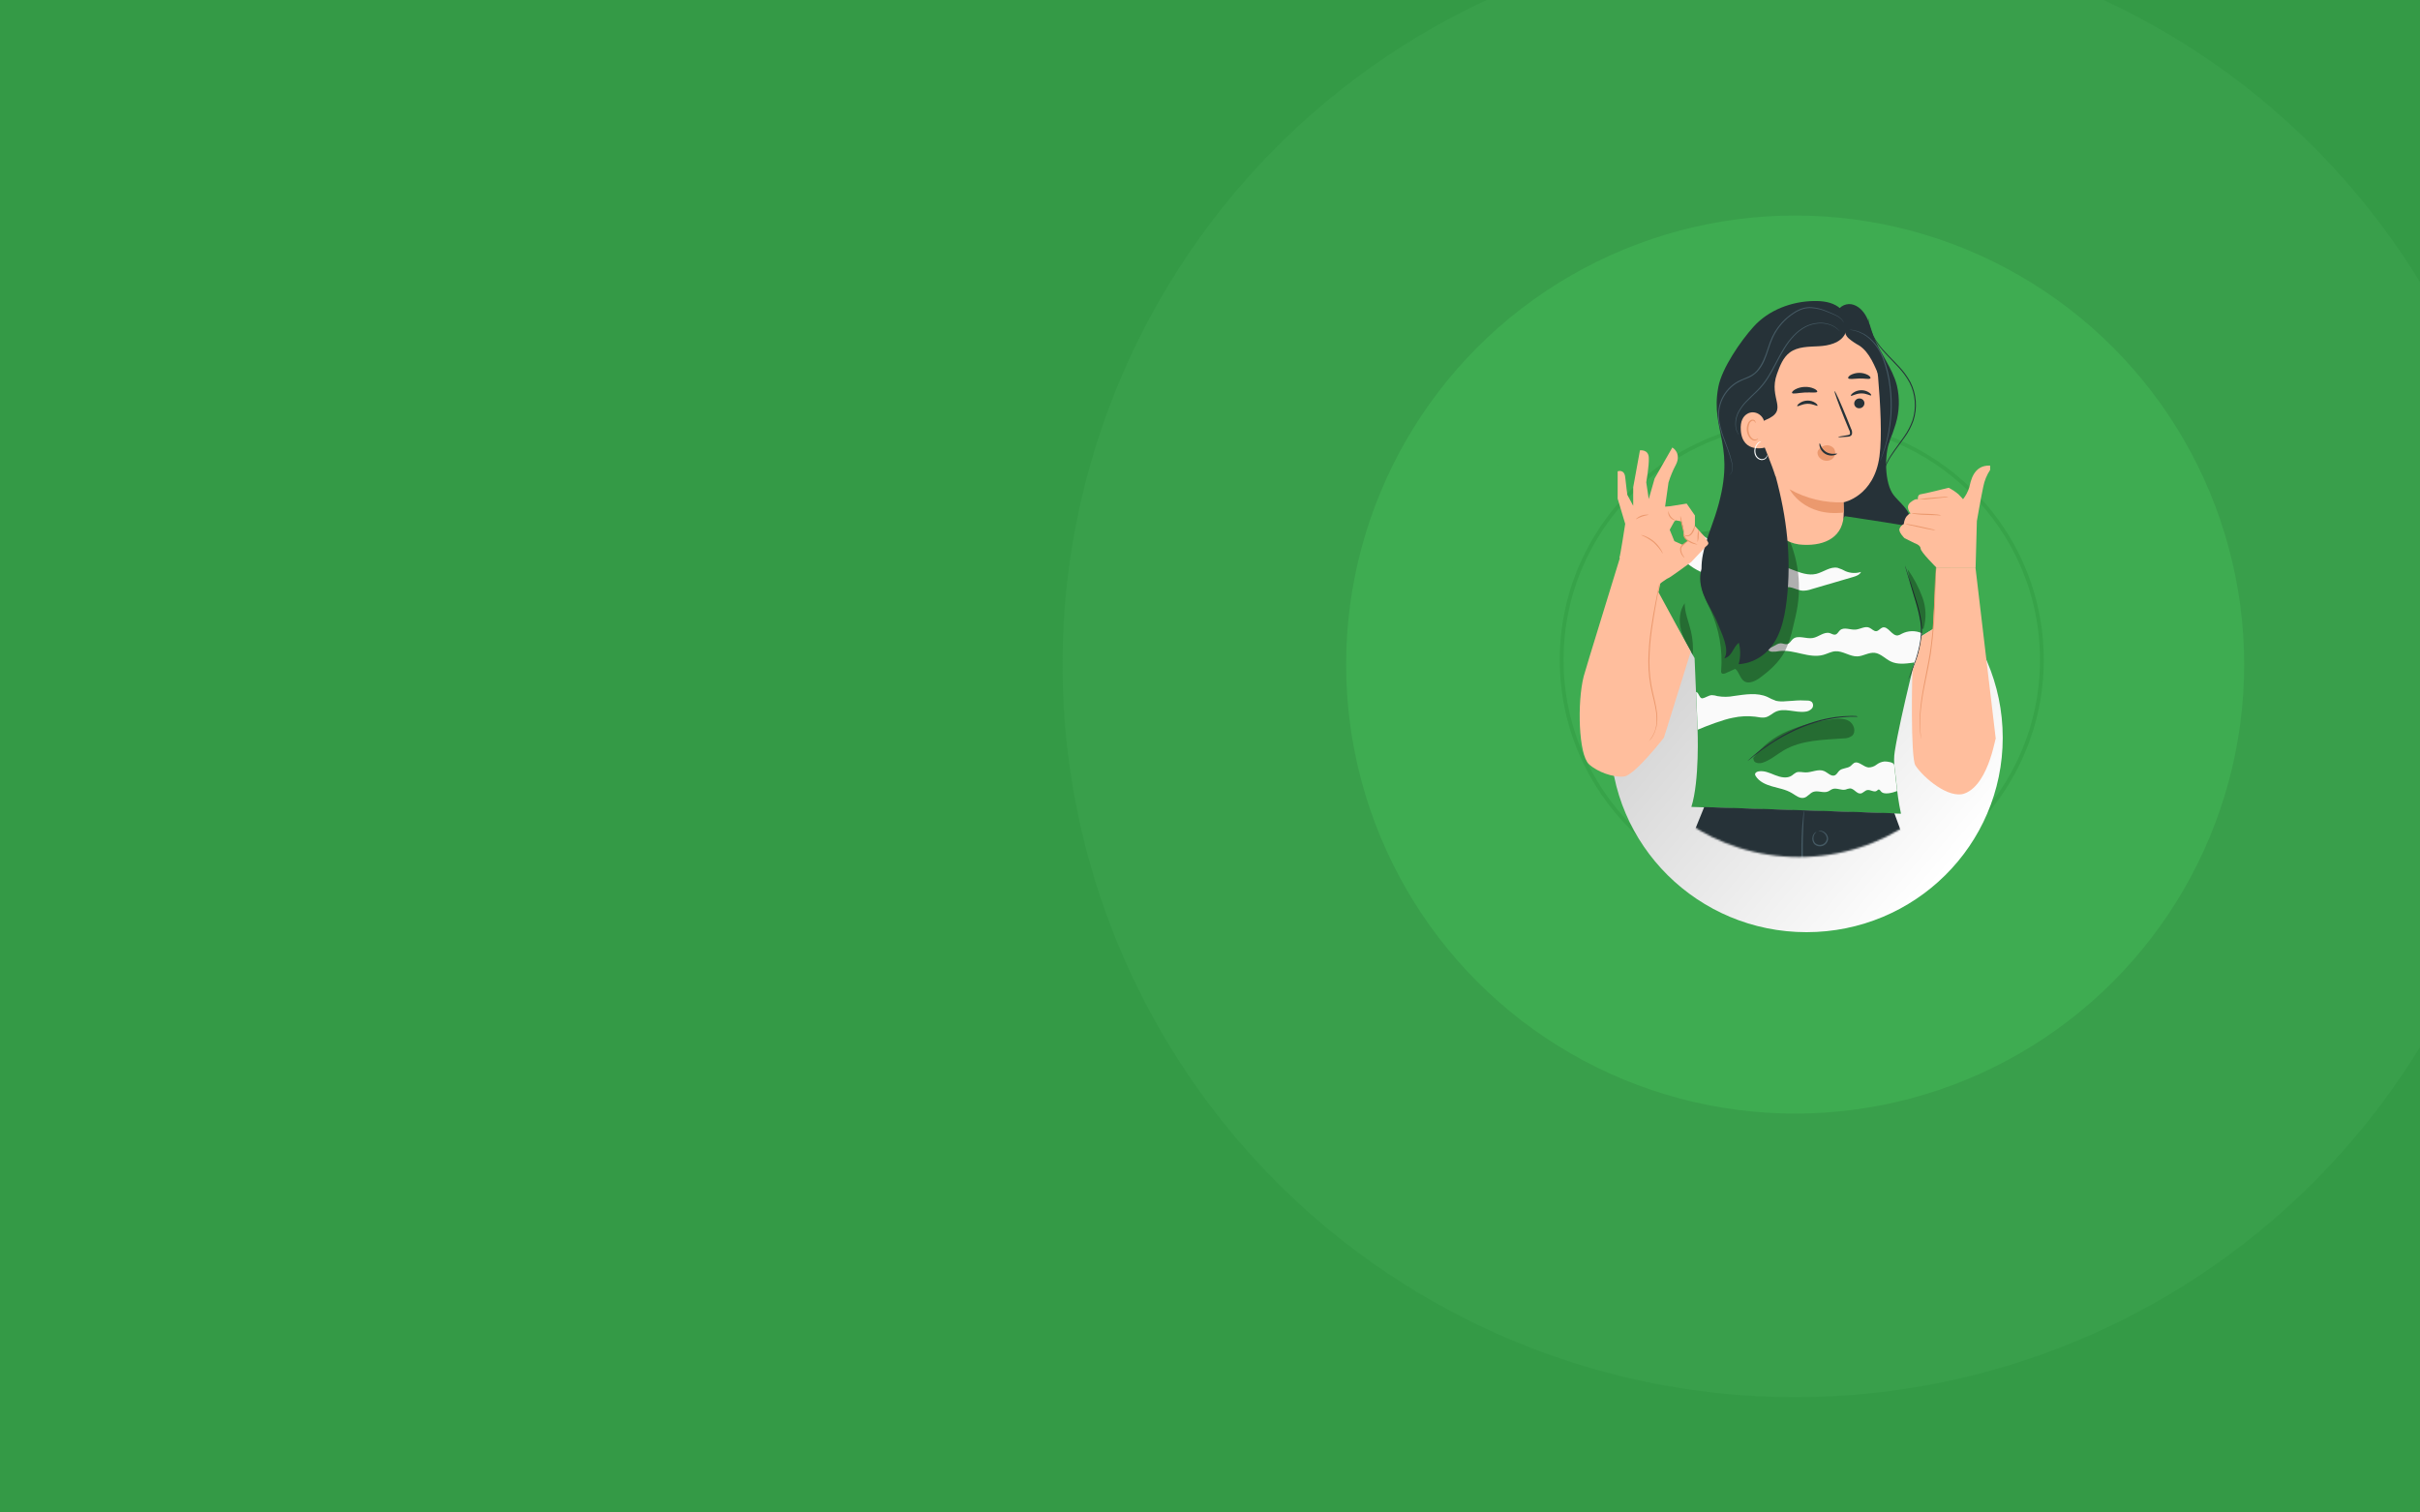 <svg xmlns="http://www.w3.org/2000/svg" width="1280" height="800" fill="none" viewBox="0 0 1280 800">
    <g clip-path="url(#clip0)">
        <path fill="#349A46" d="M0 0H1280V800H0z"/>
        <circle cx="949.5" cy="351.5" r="387.5" fill="#399F4B"/>
        <circle cx="949.5" cy="351.5" r="237.5" fill="#3EAC51"/>
        <ellipse cx="953" cy="348.5" fill="#3EAC51" rx="191" ry="189.5"/>
        <path stroke="#37A349" stroke-width="2" d="M1080 349c0 69.581-56.85 126-127 126-70.148 0-127-56.419-127-126 0-69.58 56.852-126 127-126 70.15 0 127 56.42 127 126z"/>
        <g filter="url(#filter0_di)">
            <ellipse cx="951.493" cy="346.194" fill="url(#paint0_linear)" rx="103.8" ry="102.862"/>
        </g>
        <g filter="url(#filter1_d)">
            <mask id="wty3mu7k5a" width="234" height="318" x="828" y="132" maskUnits="userSpaceOnUse">
                <path fill="#399F4B" d="M1059.21 392.675c0 35-21.56 19.699-48.51 38.279-16.79 11.578-37.198 18.365-59.206 18.365-22.008 0-42.417-6.787-59.21-18.365-26.95-18.58-62.64-3.279-62.64-38.279 0-31.417-9.286-91.429 19.743-153.42 23.462-50.101 82.673-107.169 108.296-107.169 41.589 0 85.617 28.847 101.527 109.425 6.02 30.493 0 135.568 0 151.164z"/>
            </mask>
            <g mask="url(#wty3mu7k5a)">
                <path fill="#263238" d="M999.587 229.027c-2.967 7.389-2.877 22.664 2.053 28.902 2.57 3.26 6.07 5.866 7.9 9.6 2.39 4.896 1.36 10.988-1.64 15.534-3 4.546-7.73 7.727-12.702 9.961-5.539 2.504-12.318 3.881-17.485.677-3.948-2.437-6.035-7.006-7.299-11.473-3.542-12.499-2.256-25.946 1.422-38.445 3.677-12.5 9.667-24.153 15.59-35.682"/>
                <path fill="#349A47" d="M1016.03 332.62l26.45-16.143s-20.08-38.682-23.11-40.081c-3.02-1.399-43.552-7.366-43.552-7.366-12.33 19.38-27.762 14.597-43.319 1.669-1.387.282-25.867 5.855-32.263 6.69-6.396.835-24.818 30.188-24.818 30.188l20.892 36.539 1.58 37.858s1.128 26.928-3.283 40.826l110.873 3.599c-1.22-5.774-2.07-11.617-2.55-17.497-.42-4.704-1.7-9.397-.74-15.444 3.04-19.2 13.84-60.838 13.84-60.838z"/>
                <path fill="#FAFAFA" d="M888.402 288.828c1.67 5.572 15.794 13.83 20.757 10.739 1.568-.981 2.922-2.448 4.738-2.798 2.256-.451 4.434.993 6.633 1.726 5.167 1.704 11.789-.203 15.512 3.757 1.839 1.951 3 5.268 5.64 5.189.95-.158 1.88-.415 2.775-.767 2.99-.745 5.889 1.545 8.969 1.76 1.614.015 3.218-.257 4.738-.801l22.11-6.475c1.602-.474 3.385-1.129 4.073-2.64-2.65.832-5.507.712-8.077-.339-1.368-.755-2.808-1.371-4.299-1.838-3.903-.801-7.456 2.256-11.337 3.215-4.084.959-8.291-.564-12.206-2.076l-20.046-7.705c-5.528-2.121-11.191-4.332-15.579-8.291-1.399-1.253-6.644 1.387-8.28.485-1.903-1.287-3.719-2.696-5.438-4.219-.338-.249-3.384 2.493-4.726 3.937-1.343 1.444-5.957 7.141-5.957 7.141zM897.945 381.975c4.918-2.076 13.356-5.347 18.602-6.329 3.863-.842 7.838-1.04 11.766-.586 1.951.282 3.971.812 5.866.248 1.895-.564 3.17-1.941 4.839-2.764 4.795-2.358 10.526.575 15.794-.113 1.332-.09 2.583-.673 3.508-1.636.437-.495.672-1.135.659-1.795-.012-.66-.272-1.291-.727-1.769-.624-.44-1.368-.676-2.132-.677-2.525-.173-5.06-.143-7.58.09l-4.073.259c-1.689.203-3.4.127-5.065-.225-1.59-.571-3.132-1.265-4.614-2.076-5.437-2.391-11.676-1.32-17.553-.496-2.914.571-5.908.601-8.833.09-.973-.321-1.988-.496-3.012-.519-1.726.102-3.181 1.376-4.885 1.658-1.703.282-1.805-2.978-3.384-3.384l.824 20.024zM1005.82 331.244c-.6.395-1.27.681-1.97.846-3.19.44-5.155-5.178-8.212-4.151-1.128.395-1.952 1.76-3.204 1.906-1.252.147-2.403-1.263-3.689-1.838-2.256-1.016-4.806.812-7.31 1.015-2.82.214-6.114-1.546-8.224.35-.823.733-1.297 1.963-2.369 2.256-1.071.293-1.985-.44-2.989-.745-3.069-.913-5.878 2.042-9.025 2.584-3.587.62-7.897-1.805-10.593.598-.97.846-1.557 2.256-2.797 2.583-1.241.327-2.347-.384-3.543-.395-2.752 0-5.279 3.633-7.603 2.143.196.643.584 1.209 1.113 1.623.529.413 1.172.654 1.843.69 1.336.055 2.674-.059 3.982-.338 7.795-.959 15.714 4.117 23.272 1.985 2.087-.587 4.039-1.715 6.194-1.873 4.038-.293 7.693 2.843 11.732 2.697 3.147-.125 6.069-2.257 9.205-1.873 3.136.383 5.55 3.192 8.487 4.58 3.5 1.67 7.61 1.184 11.47.666l1.13-.26c1.81-4.963 3.11-10.101 3.87-15.331-1.7-.78-3.55-1.161-5.42-1.112-1.86.049-3.69.526-5.35 1.394zM996.744 398.761c-1.534.166-2.991.756-4.208 1.703-1.217.954-2.719 1.471-4.264 1.467-2.776-.294-5.257-3.7-7.683-2.324-.607.466-1.177.979-1.703 1.534-1.692 1.388-4.388 1.004-6.002 2.482-.834.756-1.286 1.951-2.312 2.437-1.929.902-3.757-1.332-5.708-2.2-3.046-1.365-6.509.756-9.849.688-1.692 0-3.485-.621-5.02.079-.792.475-1.546 1.011-2.256 1.602-2.549 1.703-5.979.913-8.833-.226s-5.832-2.572-8.844-1.974c-.835.169-1.782.688-1.76 1.545.024.331.141.648.339.914 1.782 2.933 5.189 4.445 8.494 5.404 3.621 1.049 7.446 1.658 10.672 3.621 2.042 1.23 4.185 3.068 6.486 2.437 1.828-.497 2.945-2.392 4.705-3.069 2.481-.959 5.426.779 7.896-.248.824-.338 1.512-.97 2.347-1.275 2.177-.789 4.602.801 6.858.294.769-.307 1.572-.519 2.392-.632 2.155 0 3.554 2.967 5.64 2.685 1.309-.181 2.2-1.568 3.509-1.805 1.726-.327 3.677 1.421 5.076.361.316-.237.564-.621.97-.655.407-.033.892.553 1.219 1.004 1.523 2.008 6.175.711 8.515-.203l-1.52-13.537c.08-1.714-3.611-2.109-5.156-2.109z"/>
                <path fill="#000" d="M901.691 289.301c-2.098 6.634-2.921 13.898-.834 20.532 1.11 3.023 2.402 5.977 3.869 8.844 4.574 10.05 6.515 21.098 5.641 32.105-.084.381-.036.779.135 1.129.44.733 1.557.462 2.335.112l4.997-2.256c2.166 1.76 2.494 5.246 4.885 6.667 2.392 1.422 5.72-.169 8.111-1.906 5.246-3.847 10.221-8.314 13.267-14.068 1.928-4.03 3.356-8.28 4.252-12.657.937-3.824 1.884-7.648 2.471-11.54 2.288-15.431-1.06-31.17-9.431-44.334" opacity=".3"/>
                <path fill="#263238" d="M1007.63 295.213c.11.183.19.38.24.587.16.462.36 1.026.6 1.725.5 1.58 1.2 3.746 2.06 6.374.86 2.629 1.87 5.934 3 9.476 1.27 3.872 2.22 7.841 2.84 11.868.49 4.066.28 8.184-.59 12.183-.7 3.254-1.65 6.448-2.85 9.555-.99 2.651-1.89 4.761-2.52 6.216l-.75 1.658c-.07.201-.18.39-.3.564.03-.211.1-.416.19-.609l.64-1.703c.58-1.478 1.41-3.61 2.36-6.261 1.12-3.107 2.02-6.288 2.7-9.521.83-3.949 1.01-8.007.54-12.015-.62-3.992-1.54-7.931-2.78-11.777-1.13-3.565-2.05-6.768-2.87-9.51-.83-2.741-1.43-4.828-1.89-6.43l-.5-1.76c-.07-.2-.11-.408-.12-.62z"/>
                <path fill="#000" d="M1017.39 328.605c1.59-5.449 1.39-11.263-.55-16.594-1.95-5.293-4.58-10.305-7.84-14.903 1.55 10.672 6.44 20.712 7.41 31.463M927.321 396.956c4.767-6.379 11.161-11.359 18.512-14.417 7.326-3.034 15.03-5.057 22.901-6.013 3.102-.451 6.475-.767 9.194.801 2.718 1.568 4.004 5.821 1.635 7.896-1.303.911-2.866 1.378-4.456 1.332-10.852.789-22.313.823-31.699 6.351-3.712 2.177-7.006 5.178-11.101 6.498-1.861.597-4.613.259-4.805-1.681" opacity=".3"/>
                <path fill="#263238" d="M982.643 375.071c-.218.023-.437.023-.655 0h-3.237l-1.602.101c-1.128.09-2.471.135-3.915.35l-2.256.282c-.79.113-1.591.282-2.437.428-1.692.271-3.463.734-5.336 1.129-4.027 1.088-7.974 2.456-11.811 4.095-3.827 1.672-7.545 3.582-11.134 5.719-1.647 1.004-3.215 1.952-4.614 2.933-1.399.981-2.73 1.861-3.914 2.719-1.185.857-2.257 1.669-3.136 2.369-.88.699-1.704 1.331-2.324 1.85l-1.467 1.128c-.164.146-.346.271-.541.372.139-.169.293-.323.462-.462l1.388-1.264c.609-.553 1.365-1.207 2.256-1.929.891-.722 1.906-1.59 3.091-2.448 1.184-.857 2.448-1.85 3.881-2.797 1.432-.948 2.978-1.963 4.613-2.99 3.595-2.177 7.33-4.114 11.18-5.798 3.863-1.655 7.845-3.016 11.913-4.073 1.895-.428 3.677-.891 5.381-1.128.857-.135 1.669-.304 2.459-.406l2.256-.237c1.455-.192 2.775-.214 3.937-.271.587 0 1.128-.056 1.624-.056h1.365l1.884.068c.246.065.479.172.689.316z"/>
                <path fill="#000" d="M891.142 314.989c-2.876 3.982-3.203 9.352-2.019 14.112 1.185 4.761 3.7 9.025 6.205 13.289.338-4.229.011-8.484-.97-12.612-1.185-4.941-3.306-9.746-3.294-14.834" opacity=".3"/>
                <path fill="#263238" d="M971.498 162.459c.067-3.599 4.173-6.148 7.727-5.539 3.553.609 6.329 3.485 7.987 6.678 1.658 3.193 2.459 6.769 3.711 10.153 3.385 9.025 10.027 16.797 12.407 26.183 1.54 6.663 1.33 13.612-.61 20.17-1.93 6.514-4.587 12.788-7.927 18.704-2.084 3.552-3.839 7.287-5.246 11.157-1.411 3.903-1.541 8.155-.372 12.138.253.503.31 1.082.158 1.625-.35.767-1.444.8-2.256.586-4.141-1.06-7.006-5.133-7.717-9.352-.71-4.219.373-8.528 1.884-12.533 1.512-4.005 3.452-7.896 4.569-11.969 2.437-9.025.745-18.591.316-27.943-.237-5.268-.068-10.593-1.128-15.793-1.061-5.201-3.509-10.311-7.897-13.255-1.703-1.128-3.666-1.963-5.099-3.384-1.433-1.422-2.154-3.96-.857-5.562"/>
                <path fill="#FFBE9D" d="M975.208 267.09s-.124-5.46-.124-5.404c0 .057 16.166-3.079 19.02-24.321 1.421-10.559.485-27.808-.734-41.886-1.128-12.68-9.882-28.067-22.505-26.432l-39.269 10.92c-3.824.497-5.088 3.779-4.918 7.649l-.282 1.816 3.271 60.567 1.128 10.153c.575 11.518 10.582 23.69 22.923 24.006 11.913.587 21.648-4.321 21.49-17.068z"/>
                <path fill="#263238" d="M986.151 209.139c.021.708-.234 1.397-.712 1.919-.479.523-1.142.838-1.849.879-.345.036-.693.002-1.024-.099-.332-.101-.639-.267-.905-.489-.266-.222-.485-.495-.644-.803-.159-.308-.255-.644-.281-.989-.022-.707.232-1.394.708-1.916.475-.522 1.136-.838 1.841-.882.345-.036.694-.002 1.026.099.332.101.64.267.907.489.267.221.487.494.647.802.16.308.257.644.286.99zM989.683 205.123c-.328.361-2.414-1.128-5.336-1.038-2.922.09-5.032 1.591-5.347 1.241-.17-.158.158-.801 1.128-1.512 1.246-.9 2.738-1.396 4.275-1.421 1.516-.043 3.007.399 4.253 1.264.914.665 1.241 1.308 1.027 1.466zM961.31 210.606c-.327.361-2.425-1.128-5.347-1.027-2.922.102-5.02 1.579-5.347 1.23-.158-.147.169-.801 1.128-1.501 1.245-.903 2.738-1.403 4.276-1.432 1.52-.038 3.014.408 4.264 1.275.868.643 1.196 1.274 1.026 1.455zM972.253 227.177c0-.169 1.794-.53 4.727-.97.744-.101 1.444-.259 1.556-.778.046-.773-.147-1.541-.552-2.2l-2.336-5.64c-3.248-8.021-5.64-14.666-5.302-14.745.339-.078 3.227 6.261 6.476 14.282.752 1.978 1.504 3.858 2.256 5.641.492.885.656 1.916.462 2.91-.104.266-.267.506-.475.701-.209.195-.459.341-.732.427-.411.12-.835.189-1.263.203-2.967.271-4.806.327-4.817.169z"/>
                <path fill="#EB996E" d="M975.084 261.686c-9.961.386-19.834-2-28.519-6.893 0 0 7.502 14.778 28.643 12.296l-.124-5.403z"/>
                <path fill="#263238" d="M961.198 203.194c-.327.778-3.215.226-6.667.417-3.452.192-6.272.971-6.679.226-.18-.35.339-1.072 1.512-1.771 1.539-.858 3.259-1.342 5.02-1.41 1.764-.11 3.529.208 5.144.925 1.23.587 1.816 1.241 1.67 1.613zM989.287 196.11c-.586.677-2.989 0-5.843.09-2.854.091-5.28.564-5.855-.112-.248-.339.113-1.004 1.128-1.659 1.441-.799 3.062-1.218 4.71-1.218 1.648 0 3.269.419 4.71 1.218 1.06.677 1.41 1.354 1.15 1.681z"/>
                <path fill="#EB996E" d="M970.077 233.303c-.438-.551-.991-1-1.62-1.316-.63-.316-1.32-.49-2.024-.511-.799.025-1.584.216-2.305.562-.72.346-1.361.838-1.88 1.446l-.079.067-.147.158c-.407.434-.66.988-.722 1.58-.009.663.145 1.318.448 1.908.303.59.746 1.096 1.289 1.476.841.64 1.859 1.005 2.915 1.046 1.056.04 2.098-.246 2.985-.821.863-.615 1.461-1.534 1.672-2.573.212-1.038.022-2.118-.532-3.022z"/>
                <path fill="#263238" d="M962.494 230.472c.17 0 .305.677.768 1.635.594 1.231 1.525 2.268 2.684 2.99 1.185.681 2.54 1.006 3.904.936 1.06 0 1.726-.248 1.805-.09.079.158-.531.609-1.704.88-1.569.324-3.202.05-4.58-.767-1.376-.82-2.391-2.13-2.843-3.667-.327-1.162-.169-1.917-.034-1.917zM975.694 169.396c-.116 1.064.029 2.139.422 3.134.393.995 1.023 1.878 1.835 2.575 1.647 1.369 3.427 2.571 5.313 3.587 5.64 3.52 8.427 11.213 11.066 17.316 4.648-8.855-2.493-20.306-8.404-27.243-1.009-1.294-2.258-2.382-3.677-3.204-.717-.405-1.516-.64-2.337-.689-.821-.049-1.642.09-2.401.407"/>
                <path fill="#455A64" d="M994.385 240.027c.062-.269.145-.534.249-.79l.812-2.188c.643-1.929 1.59-4.716 2.436-8.247 2.208-9.231 2.728-18.785 1.546-28.202-.592-5.166-1.82-10.24-3.655-15.105-1.486-3.977-3.904-7.54-7.051-10.39-2.14-1.901-4.681-3.296-7.434-4.083-1.951-.508-3.091-.508-3.091-.576.274-.03.55-.03.824 0 .783.06 1.56.18 2.324.361 2.827.707 5.448 2.071 7.648 3.982 3.241 2.862 5.741 6.465 7.288 10.503 1.887 4.901 3.142 10.022 3.729 15.24 1.19 9.464.61 19.067-1.721 28.316-.725 2.791-1.602 5.54-2.629 8.235-.383.936-.699 1.669-.914 2.154-.091.276-.212.541-.361.79z"/>
                <path fill="#263238" d="M996.292 255.256c-.047-.077-.081-.16-.101-.248l-.248-.756c-.265-.973-.427-1.971-.485-2.978-.08-3.745.793-7.448 2.538-10.762 1.996-4.298 5.644-8.608 9.134-13.673 1.86-2.622 3.35-5.488 4.43-8.517 1.06-3.272 1.46-6.723 1.19-10.153-.26-3.439-1.21-6.792-2.79-9.859-1.54-2.828-3.44-5.451-5.64-7.807-4.12-4.512-8.276-8.37-10.995-12.239-2.271-2.96-3.873-6.378-4.692-10.018-.293-1.332-.381-2.702-.26-4.061.055 1.349.218 2.692.485 4.016.892 3.577 2.529 6.926 4.806 9.826 2.73 3.79 6.866 7.535 11.066 12.115 2.23 2.38 4.15 5.034 5.72 7.897 1.61 3.135 2.58 6.559 2.85 10.074.28 3.514-.14 7.048-1.23 10.401-1.09 3.076-2.61 5.984-4.51 8.641-3.55 5.088-7.2 9.341-9.215 13.537-1.757 3.242-2.676 6.872-2.673 10.559.067 1.353.275 2.695.62 4.005zM972.287 158.296c-3.621-2.561-8.292-3.147-12.725-3.079-11.958.169-24.096 4.738-32.094 13.627-6.769 7.49-16.707 21.907-18.591 31.79-4.592 24.084 10.626 30.83-1.771 68.43-2.257 6.768-5.054 13.401-6.43 20.396-.496 2.495-.726 5.036-.689 7.58-1.455 4.4-.564 9.476 1.23 13.853 2.11 5.144 5.325 9.77 7.344 14.948 2.019 5.178 6.464 13.672 3.497 18.376 4.185-1.128 4.332-5.494 7.648-8.28.981 3.739.95 7.671-.09 11.394 5.202-.363 10.14-2.424 14.056-5.866 7.739-6.769 10.153-17.768 11.36-28.011 2.595-22.393.057-43.871-5.877-65.621l-.079.101c-4.321-13.909-12.499-26.747-5.156-29.815 12.793-5.336 1.129-10.954 5.979-24.401 1.523-4.196 3.215-8.641 6.769-11.281 4.264-3.181 10.029-3.012 15.342-3.305 5.313-.293 11.337-1.692 13.83-6.385l.328-2.809c1.906-4.027-.26-9.07-3.881-11.642z"/>
                <path fill="#455A64" d="M914.596 247.337c.353-.273.668-.592.937-.948.645-1.114.896-2.414.71-3.689-.361-3.327-2.041-7.896-4.241-13.537-1.243-3.055-2.199-6.22-2.854-9.453-.832-3.961-.47-8.08 1.04-11.835 1.51-3.755 4.1-6.978 7.443-9.26 3.61-2.595 8.517-2.99 11.529-6.509 3.012-3.52 4.512-7.739 5.821-11.823.633-2.043 1.387-4.047 2.256-6.001.876-1.864 1.934-3.636 3.159-5.291 2.268-3.059 5.083-5.671 8.303-7.705 1.447-.96 3.018-1.719 4.67-2.256 1.534-.465 3.138-.656 4.738-.564 2.721.224 5.388.887 7.897 1.963 2.256.913 4.106 1.714 5.64 2.527 1.166.6 2.18 1.456 2.967 2.504.267.369.469.781.598 1.218-.212-.389-.445-.765-.7-1.128-.807-.998-1.823-1.807-2.978-2.369-1.489-.767-3.384-1.545-5.64-2.425-2.485-1.017-5.117-1.63-7.795-1.816-1.553-.085-3.108.11-4.592.575-1.592.533-3.108 1.268-4.512 2.188-4.874 3.118-8.76 7.559-11.202 12.804-.867 1.936-1.621 3.921-2.256 5.945-1.331 4.073-2.719 8.551-5.934 12.037-1.6 1.682-3.57 2.969-5.753 3.757-2.061.72-4.033 1.674-5.878 2.842-3.409 2.341-6.022 5.667-7.49 9.533-1.297 3.52-1.605 7.327-.891 11.01.636 3.21 1.565 6.356 2.775 9.397 2.143 5.64 3.779 10.254 4.072 13.661.17 1.317-.129 2.651-.846 3.768-.203.272-.447.511-.722.711l-.271.169z"/>
                <path fill="#FFBE9D" d="M933.277 219.98c-.328-4.512-5.291-7.4-9.149-5.065-2.121 1.286-3.7 3.813-3.385 8.596.801 12.736 13.425 9.307 13.425 8.935 0-.373-.564-7.175-.891-12.466z"/>
                <path fill="#EB996E" d="M929.892 227.865s-.214.17-.575.361c-.514.259-1.107.311-1.658.147-1.377-.417-2.64-2.482-2.843-4.772-.104-1.089.039-2.188.417-3.215.093-.406.285-.784.559-1.099.273-.314.62-.557 1.009-.706.25-.083.52-.077.765.018.245.094.45.272.578.501.192.35.124.609.203.632.079.022.259-.237.124-.756-.091-.311-.286-.582-.553-.767-.37-.241-.818-.33-1.252-.248-.515.137-.987.404-1.37.775-.383.371-.665.835-.818 1.345-.477 1.136-.667 2.372-.553 3.599.248 2.561 1.714 4.885 3.587 5.302.348.076.709.074 1.056-.006.347-.08.672-.236.952-.456.372-.339.429-.632.372-.655z"/>
                <path fill="#fff" d="M934.767 236.552s.09.248 0 .699c-.182.638-.581 1.193-1.128 1.568-.418.274-.893.446-1.389.503-.495.057-.997-.003-1.466-.176-.572-.207-1.092-.535-1.526-.961-.434-.426-.772-.941-.989-1.509-.379-1.016-.474-2.115-.275-3.18.199-1.065.684-2.056 1.403-2.867.27-.353.61-.647.998-.864.388-.217.816-.353 1.258-.399-.735.388-1.393.908-1.94 1.534-.553.701-.938 1.519-1.128 2.391-.229 1.054-.146 2.151.237 3.159.182.496.467.947.836 1.324.37.378.815.672 1.307.865.394.159.819.227 1.243.198.425-.03.837-.155 1.205-.368.496-.306.889-.754 1.128-1.286.147-.383.169-.631.226-.631z"/>
                <path fill="#455A64" d="M973.212 171.337c-.823-.839-1.726-1.594-2.696-2.256-2.778-1.645-6.022-2.327-9.228-1.941-2.204.219-4.346.863-6.306 1.896-2.23 1.222-4.252 2.791-5.99 4.647-1.923 2.076-3.628 4.344-5.088 6.769-1.545 2.493-2.955 5.2-4.411 7.976-1.37 2.724-2.876 5.379-4.512 7.953-1.554 2.397-3.37 4.614-5.415 6.61-1.94 1.907-3.88 3.61-5.539 5.347-1.579 1.556-2.938 3.321-4.038 5.246-1.626 2.796-2.202 6.08-1.625 9.262.287 1.144.76 2.234 1.399 3.226-.205-.231-.393-.476-.564-.733-.475-.752-.829-1.575-1.049-2.437-.692-3.242-.17-6.626 1.466-9.51 1.096-1.978 2.463-3.793 4.062-5.392 1.658-1.771 3.587-3.486 5.505-5.392 2.006-1.982 3.791-4.176 5.324-6.543 1.613-2.459 3.057-5.144 4.513-7.897 1.455-2.752 2.865-5.494 4.444-8.009 1.483-2.433 3.219-4.701 5.178-6.769 1.786-1.89 3.866-3.479 6.16-4.704 2.021-1.038 4.223-1.678 6.486-1.884 3.287-.358 6.599.405 9.397 2.166.735.499 1.405 1.086 1.997 1.749.191.194.368.401.53.62z"/>
                <path fill="#FFBE9D" d="M877.222 309.235l2.369-11.439-21.795-9.939-.564 1.862c-3.114 10.367-18.636 60.33-19.584 64.064-3.497 13.864-2.719 41.3 2.809 46.432 4.422 4.107 12.917 7.13 18.535 6.51 5.618-.621 21.106-20.554 21.106-20.554l14.203-45.508-17.079-31.428z"/>
                <path fill="#EB996E" d="M878.181 302.433c-.003.296-.037.591-.101.88-.113.631-.248 1.466-.429 2.526-.395 2.257-.97 5.381-1.658 9.24-.688 3.858-1.523 8.551-2.256 13.74-.799 5.606-1.236 11.258-1.309 16.921-.051 5.675.59 11.334 1.906 16.854 1.23 5.065 2.358 9.735 2.257 13.763.018 3.161-.791 6.272-2.347 9.024-.558 1.016-1.3 1.919-2.188 2.663 2.87-3.217 4.351-7.439 4.117-11.744.068-3.948-1.128-8.551-2.357-13.627-1.349-5.558-2.008-11.26-1.963-16.978.066-5.699.522-11.386 1.365-17.023.733-5.2 1.602-9.848 2.357-13.74.756-3.892 1.399-6.972 1.839-9.205.226-1.049.406-1.873.53-2.505.065-.267.144-.531.237-.789z"/>
                <path fill="#FFBE9D" d="M900.71 278.878l-4.219-4.67v-5.551l-4.377-6.294-8.732 1.399-2.673.225 1.805-12.77c1.001-3.266 2.316-6.428 3.926-9.442 3.113-6.227-1.896-9.081-1.896-9.081l-9.363 16.38-3.113 10.886-1.331-8.878s1.579-8.641 1.353-13.086c-.225-4.445-4.681-3.802-4.681-3.802l-3.565 19.55v9.781l-3.102-5.776s-.666-4.896-1.128-9.341c-.463-4.445-3.994-3.113-3.994-3.113v14.451l3.994 13.334s-2.629 17.203-3.069 17.869l20.565 14.417s4.513-3.385 5.381-3.622c.869-.236 12.003-8.449 12.003-8.449l7.773-8.224s1.331-.88 1.331-1.771c0-.891-2.888-4.422-2.888-4.422zm-10.66 5.336l-4.445-2.008-2.448-6.002 1.816-3.282.632-1.128.812-.564 2.967.564s1.331 4.23 1.128 6.227c-.203 1.996 2.448 4.004 2.448 4.004l-2.91 2.189z"/>
                <path fill="#EB996E" d="M886.416 271.196c0 .068-.406.113-1.015-.079-.796-.275-1.5-.767-2.031-1.421-.54-.642-.885-1.425-.992-2.257-.068-.631 0-1.026.112-1.015.184 1.069.643 2.072 1.331 2.911.688.838 1.583 1.483 2.595 1.872v-.011zM897.854 282.714c-.082-2.163.016-4.329.294-6.476.342 1.051.446 2.165.304 3.26.05 1.104-.155 2.204-.598 3.216zM890.997 291.118s-.564-.361-1.196-1.218c-.866-1.146-1.269-2.576-1.128-4.005.067-.437.255-.848.542-1.184.259-.282.53-.542.789-.779.461-.402.943-.778 1.444-1.128.858-.609 1.467-.88 1.512-.789-.391.404-.809.781-1.252 1.128-.395.338-.846.744-1.331 1.218-.237.237-.485.496-.722.767-.213.26-.353.571-.407.903-.089.695-.016 1.402.215 2.064.167.566.406 1.108.711 1.613.496.835.902 1.354.823 1.41zM896.501 273.644c.077 1.655-.448 3.282-1.477 4.58-.392.543-.911.98-1.512 1.274-.516.222-1.089.273-1.636.147-.959-.237-1.207-.891-1.128-.902.079-.012.417.406 1.207.496.457.055.921-.028 1.331-.237.507-.273.943-.659 1.275-1.128.809-1.33 1.461-2.75 1.94-4.23zM890.511 277.671c-.136 0-.463-1.963-1.129-4.366-.258-1.04-.454-2.095-.586-3.158-.079-.824 0-1.343 0-1.343s.18.485.361 1.275c.259 1.128.496 2.064.744 3.091.722 2.414.801 4.501.61 4.501z"/>
                <path fill="#EB996E" d="M897.855 284.045c-1.804-.142-3.54-.756-5.031-1.782-.623-.367-1.18-.836-1.647-1.388-.367-.474-.622-1.026-.744-1.613-.168-.522-.14-1.088.078-1.591.102 0 0 .61.316 1.489.403 1.116 1.207 2.042 2.257 2.595 2.493 1.557 4.828 2.098 4.771 2.29zM879.536 288.986c-1.344-2.246-3-4.29-4.919-6.069-2.058-1.632-4.337-2.965-6.768-3.96.782.053 1.547.252 2.256.587 3.561 1.41 6.545 3.977 8.472 7.287.455.65.781 1.382.959 2.155zM872.089 268.24c0 .17-1.625.305-3.508.971-1.884.665-3.249 1.534-3.385 1.398.893-.882 1.973-1.554 3.16-1.964 1.188-.41 2.451-.548 3.699-.405h.034z"/>
                <path fill="#263238" d="M901.386 422.879l-11.845 29.139s-58.864-21.536-93.316-15.264c-13.097 2.392-27.074 32.117-8.032 51.205 18.625 18.624 51.893 44.954 114.411 53.471 1.557.215 27.154 5.708 25.574 5.517-1.579-.192 35.885 5.742 35.885 5.742l8.799-33.245 69.838 10.987c41.13-2.809 61.26-46.793 36.5-60.917-23.11-13.21-66.56-14.259-66.56-14.259l-10.66-29.093-100.594-3.283z"/>
                <path fill="#455A64" d="M954.181 424.594c.113 0-.079 2.685-.304 7.005-.226 4.321-.418 10.288-.316 16.922.102 6.633.485 12.555.846 16.853.361 4.298.632 6.961.519 6.983-.184-.595-.309-1.207-.372-1.827-.203-1.196-.429-2.922-.677-5.077-.496-4.298-.959-10.288-1.061-16.921-.101-6.633.17-12.635.531-16.922.18-2.165.361-3.903.519-5.098.039-.649.145-1.291.315-1.918zM960.735 436.033c0 .068-.248.237-.609.654-.504.609-.825 1.348-.925 2.132-.083.561-.046 1.132.11 1.677.156.545.426 1.05.792 1.482.503.447 1.118.75 1.779.875.661.126 1.344.07 1.976-.161.632-.232 1.189-.63 1.612-1.153.424-.523.698-1.151.793-1.817-.005-.567-.13-1.127-.367-1.643-.238-.515-.582-.974-1.01-1.347-.585-.53-1.309-.882-2.087-1.015-.552-.079-.88 0-.891-.09-.011-.09.305-.192.914-.203.877.035 1.719.352 2.403.902.521.4.947.912 1.246 1.497.298.586.462 1.231.48 1.888-.077.815-.382 1.593-.881 2.243-.499.65-1.171 1.147-1.939 1.432-.769.285-1.602.347-2.404.18-.802-.167-1.541-.557-2.131-1.125-.421-.511-.722-1.11-.88-1.752-.158-.642-.17-1.312-.034-1.96.153-.866.585-1.658 1.229-2.256.226-.225.512-.378.824-.44z"/>
                <path fill="#FFBE9D" d="M1011.59 350.58c-.26 1.647-1.13 46.251 1.53 50.301 4.19 6.43 17.68 17.937 26.07 14.79 13.62-5.111 16.7-33.911 16.45-28.564l-10.77-91.003h-20.75l-1.72 32.636-6.05 3.7c-.41 3.795-1.19 7.543-2.31 11.191l-2.45 6.949z"/>
                <path fill="#FFBE9D" d="M1024.12 296.104s-8.28-8.19-8.28-10.007c0-1.816-3.24-2.831-3.24-2.831l-5.25-2.617s-3.39-3.238-2.62-5.054c.44-1.054 1.24-1.915 2.26-2.426 0 0 .26-4.444 3.56-5.64 0 0-3.1-3.384 0-5.855 3.1-2.47 3.85-1.421 3.85-1.421s-.34-2.629 1.48-2.82c1.81-.192 14.81-3.441 14.81-3.441 1.86.935 3.6 2.09 5.19 3.441 1.61 1.613 2.42 2.617 2.42 2.617 1.43-1.815 2.52-3.865 3.24-6.058.8-3.035 2.02-12.127 11.11-11.721v2.256c-1.79 2.695-3.02 5.716-3.64 8.89-1.21 5.64-3.39 18.173-3.39 18.173l-.67 24.57-20.83-.056z"/>
                <path fill="#EB996E" d="M1016.14 386.882c-.09-.3-.15-.605-.18-.914-.1-.609-.26-1.489-.35-2.651-.34-3.265-.39-6.553-.15-9.826.36-4.852 1.01-9.677 1.95-14.451.98-5.392 2.31-11.281 3.31-17.508 1.94-12.488 2.18-23.96 2.5-32.241.15-4.095.27-7.434.35-9.803l.14-2.673c-.01-.311.02-.621.09-.925.01.312.01.624 0 .936v2.662c0 2.381-.09 5.72-.16 9.815-.08 10.813-.87 21.61-2.37 32.32-1.01 6.26-2.36 12.138-3.39 17.519-.96 4.747-1.65 9.546-2.06 14.372-.25 3.255-.25 6.525 0 9.78.06 1.128.19 2.053.25 2.663.05.305.07.615.07.925zM1030.61 258.911c0 .079-.9.056-2.35.248-1.44.192-3.45.395-5.64.598-2.69.358-5.4.52-8.12.485 2.64-.54 5.32-.883 8.01-1.027 2.26-.203 4.23-.349 5.64-.428.82-.153 1.66-.11 2.46.124zM1026.8 268.612c-.79.05-1.57.024-2.35-.079-1.43-.09-3.39-.124-5.64-.18-1.89-.016-3.77-.155-5.64-.418-.78-.068-1.54-.262-2.26-.575.78-.015 1.56.038 2.34.158 1.43.124 3.38.203 5.64.248 2.25.045 4.22.158 5.64.35.77.053 1.54.22 2.27.496zM1023.81 276.453c-.81.003-1.61-.091-2.4-.282-1.46-.249-3.47-.632-5.69-1.128-2.22-.497-4.22-.903-5.64-1.253-.8-.134-1.58-.365-2.32-.688.81-.004 1.62.09 2.41.282 1.45.248 3.47.632 5.64 1.128 2.16.497 4.21.903 5.64 1.264.81.127 1.6.354 2.36.677z"/>
            </g>
        </g>
    </g>
    <defs>
        <filter id="filter0_di" width="311.6" height="309.724" x="795.693" y="231.332" color-interpolation-filters="sRGB" filterUnits="userSpaceOnUse">
            <feFlood flood-opacity="0" result="BackgroundImageFix"/>
            <feColorMatrix in="SourceAlpha" values="0 0 0 0 0 0 0 0 0 0 0 0 0 0 0 0 0 0 127 0"/>
            <feOffset dy="40"/>
            <feGaussianBlur stdDeviation="26"/>
            <feColorMatrix values="0 0 0 0 0.237 0 0 0 0 0.267 0 0 0 0 0.296 0 0 0 0.2 0"/>
            <feBlend in2="BackgroundImageFix" result="effect1_dropShadow"/>
            <feBlend in="SourceGraphic" in2="effect1_dropShadow" result="shape"/>
            <feColorMatrix in="SourceAlpha" result="hardAlpha" values="0 0 0 0 0 0 0 0 0 0 0 0 0 0 0 0 0 0 127 0"/>
            <feOffset dx="4" dy="4"/>
            <feGaussianBlur stdDeviation="2"/>
            <feComposite in2="hardAlpha" k2="-1" k3="1" operator="arithmetic"/>
            <feColorMatrix values="0 0 0 0 1 0 0 0 0 1 0 0 0 0 1 0 0 0 0.25 0"/>
            <feBlend in2="shape" result="effect2_innerShadow"/>
        </filter>
        <filter id="filter1_d" width="281.656" height="342.108" x="804.23" y="135.211" color-interpolation-filters="sRGB" filterUnits="userSpaceOnUse">
            <feFlood flood-opacity="0" result="BackgroundImageFix"/>
            <feColorMatrix in="SourceAlpha" values="0 0 0 0 0 0 0 0 0 0 0 0 0 0 0 0 0 0 127 0"/>
            <feOffset dy="4"/>
            <feGaussianBlur stdDeviation="12"/>
            <feColorMatrix values="0 0 0 0 0 0 0 0 0 0 0 0 0 0 0 0 0 0 0.12 0"/>
            <feBlend in2="BackgroundImageFix" result="effect1_dropShadow"/>
            <feBlend in="SourceGraphic" in2="effect1_dropShadow" result="shape"/>
        </filter>
        <linearGradient id="paint0_linear" x1="873.643" x2="1030.33" y1="278.477" y2="410.597" gradientUnits="userSpaceOnUse">
            <stop stop-color="#CECECE"/>
            <stop offset="1" stop-color="#fff"/>
        </linearGradient>
        <clipPath id="clip0">
            <path fill="#fff" d="M0 0H1280V800H0z"/>
        </clipPath>
    </defs>
</svg>
